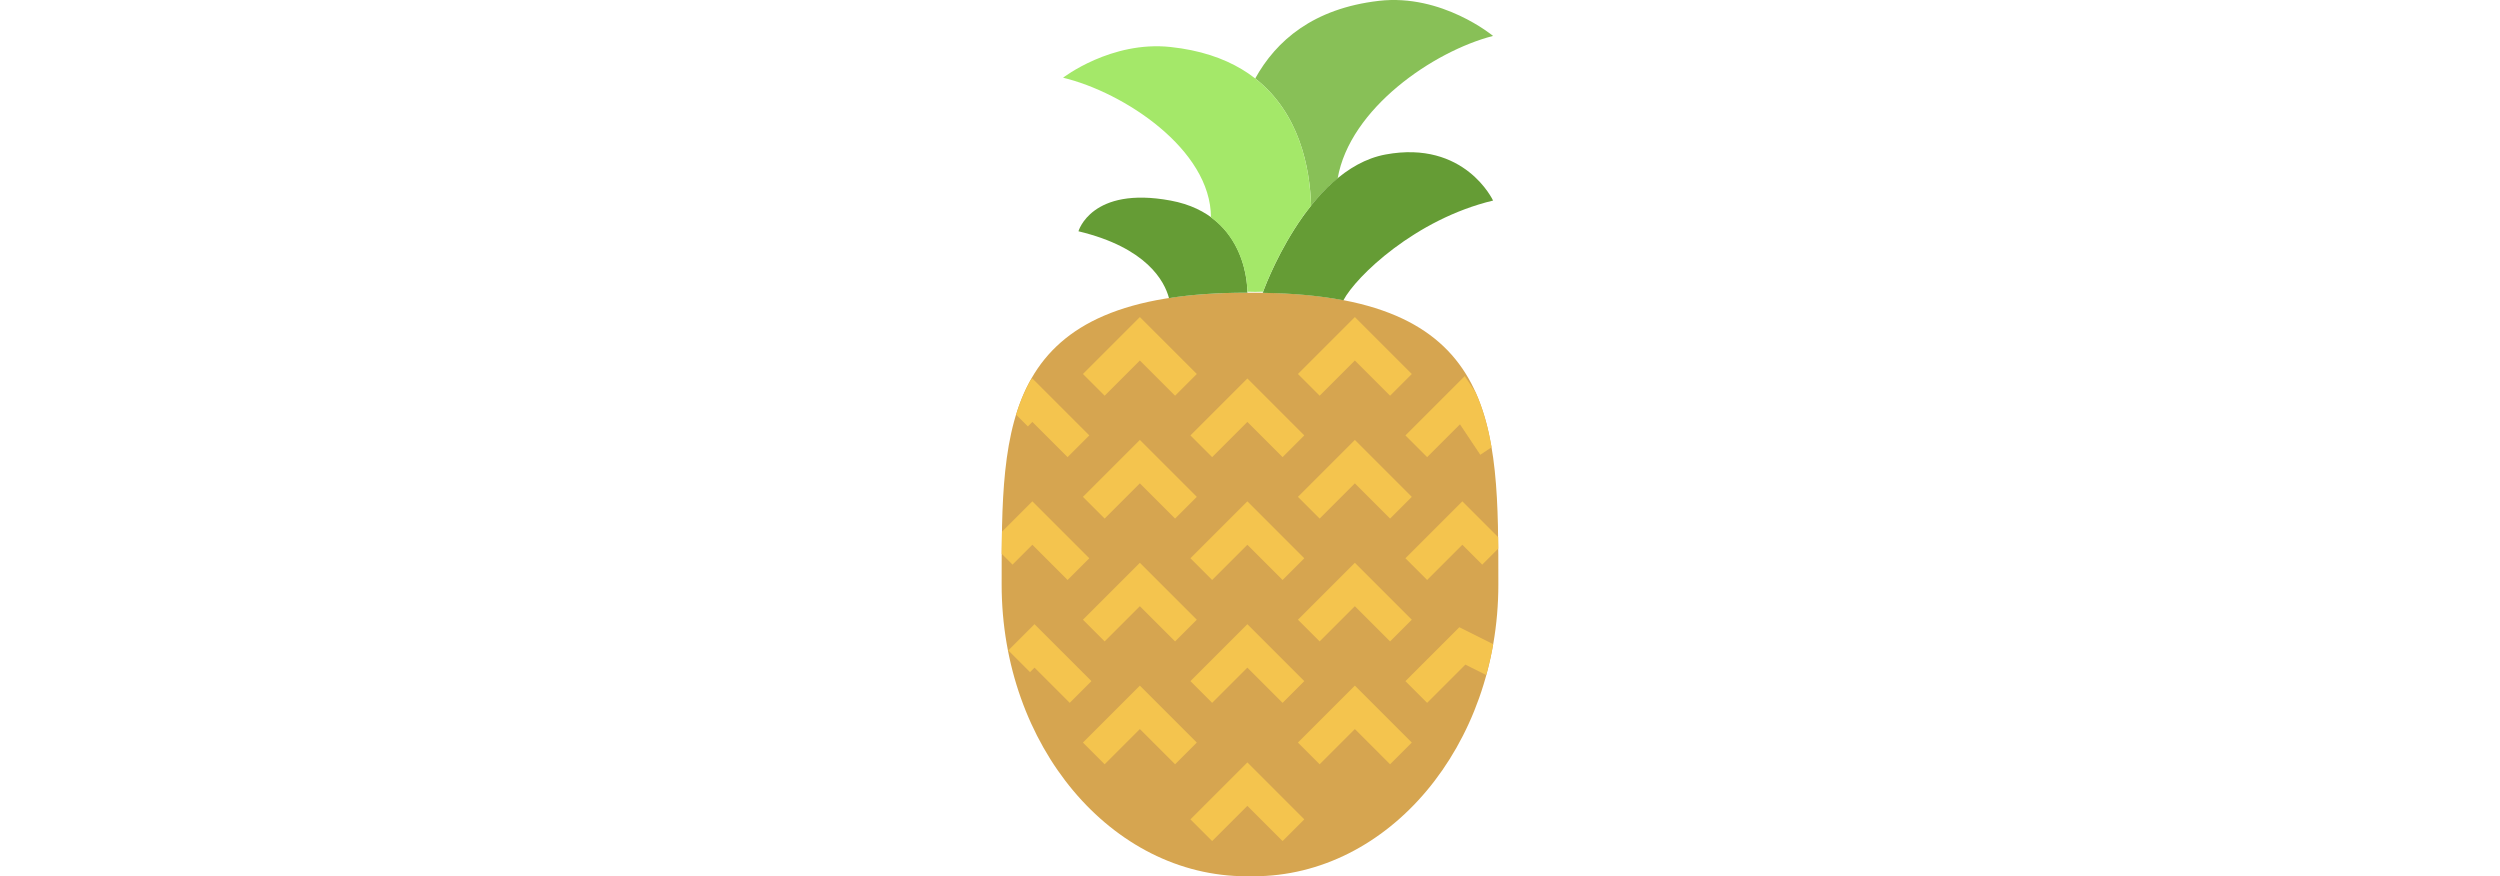 <?xml version="1.0" encoding="iso-8859-1"?>
<!-- Generator: Adobe Illustrator 18.0.0, SVG Export Plug-In . SVG Version: 6.00 Build 0)  -->
<!DOCTYPE svg PUBLIC "-//W3C//DTD SVG 1.1//EN" "http://www.w3.org/Graphics/SVG/1.1/DTD/svg11.dtd">
<svg version="1.1" id="Capa_1" xmlns="http://www.w3.org/2000/svg" xmlns:xlink="http://www.w3.org/1999/xlink" x="0px" y="0px" height="20"
	 viewBox="0 0 57.06 57.06" style="enable-background:new 0 0 57.06 57.06;" xml:space="preserve">
<g>
	<path style="fill:#D6A550;" d="M28.758,19.06c16.058,0,15.944,8.507,15.944,19s-7.139,19-15.944,19h-0.456
		c-8.806,0-15.944-8.507-15.944-19s-0.114-19,15.944-19"/>
	<g>
		<path style="fill:#88C057;" d="M32.51,13.389c0.515-0.644,1.095-1.246,1.728-1.77c0.791-4.56,6.234-8.278,10.119-9.28
			c0,0-3.318-2.76-7.433-2.284c-4.264,0.493-6.688,2.584-8.055,5.056C31.75,7.361,32.429,10.904,32.51,13.389z"/>
	</g>
	<path style="fill:#659C35;" d="M23.255,19.411c1.476-0.228,3.145-0.351,5.048-0.351h0.056c0,0,0.167-5.042-5-6
		c-5.167-0.958-6,2-6,2C21.825,16.131,22.963,18.321,23.255,19.411z"/>
	<path style="fill:#659C35;" d="M34.612,19.553c0.819-1.552,4.68-5.279,9.746-6.493c0,0-1.833-3.958-7-3
		c-5.167,0.958-7.999,9-7.999,9s0.028,0.005,0.069,0.011C31.399,19.102,33.117,19.267,34.612,19.553z"/>
	<path style="fill:#A4E869;" d="M25.988,14.156c2.26,1.652,2.367,4.399,2.37,4.838c0.335,0.016,0.679,0.014,1.025,0
		c0.145-0.395,1.021-2.682,2.565-4.859c0.059-0.115,0.119-0.204,0.181-0.242c0.074-0.101,0.152-0.201,0.228-0.301
		c0.052-0.067,0.1-0.136,0.154-0.203c-0.119-3.626-1.506-9.507-9.153-10.329c-3.875-0.417-7,2-7,2
		C20.309,6.007,25.983,9.727,25.988,14.156L25.988,14.156z"/>
	<g>
		<polygon style="fill:#F4C44E;" points="21.358,44.646 17.651,48.353 19.065,49.767 21.358,47.474 23.651,49.767 25.065,48.353 		
			"/>
		<polygon style="fill:#F4C44E;" points="24.651,53.353 26.065,54.767 28.358,52.474 30.651,54.767 32.065,53.353 28.358,49.646 		
			"/>
		<polygon style="fill:#F4C44E;" points="31.651,48.353 33.065,49.767 35.358,47.474 37.651,49.767 39.065,48.353 35.358,44.646 		
			"/>
		<polygon style="fill:#F4C44E;" points="19.065,41.767 21.358,39.474 23.651,41.767 25.065,40.353 21.358,36.646 17.651,40.353 		
			"/>
		<polygon style="fill:#F4C44E;" points="28.358,43.474 30.651,45.767 32.065,44.353 28.358,40.646 24.651,44.353 26.065,45.767 		
			"/>
		<polygon style="fill:#F4C44E;" points="14.498,40.646 12.791,42.353 14.205,43.767 14.498,43.474 16.791,45.767 18.205,44.353 		
			"/>
		<polygon style="fill:#F4C44E;" points="35.358,39.474 37.651,41.767 39.065,40.353 35.358,36.646 31.651,40.353 33.065,41.767 		
			"/>
		<polygon style="fill:#F4C44E;" points="17.651,32.353 19.065,33.767 21.358,31.474 23.651,33.767 25.065,32.353 21.358,28.646 		
			"/>
		<polygon style="fill:#F4C44E;" points="28.358,35.474 30.651,37.767 32.065,36.353 28.358,32.646 24.651,36.353 26.065,37.767 		
			"/>
		<polygon style="fill:#F4C44E;" points="35.358,28.646 31.651,32.353 33.065,33.767 35.358,31.474 37.651,33.767 39.065,32.353 		
			"/>
		<polygon style="fill:#F4C44E;" points="21.358,23.474 23.651,25.767 25.065,24.353 21.358,20.646 17.651,24.353 19.065,25.767 		
			"/>
		<polygon style="fill:#F4C44E;" points="26.065,29.767 28.358,27.474 30.651,29.767 32.065,28.353 28.358,24.646 24.651,28.353 		
			"/>
		<polygon style="fill:#F4C44E;" points="35.358,23.474 37.651,25.767 39.065,24.353 35.358,20.646 31.651,24.353 33.065,25.767 		
			"/>
		<path style="fill:#F4C44E;" d="M43.212,25.538l-0.699-1.048l-3.862,3.863l1.414,1.414l2.138-2.137l1.323,1.985l0.732-0.488
			C44.038,27.833,43.705,26.631,43.212,25.538z"/>
		<path style="fill:#F4C44E;" d="M42.16,40.843l-3.51,3.51l1.414,1.414l2.49-2.49l1.355,0.678c0.18-0.656,0.336-1.323,0.456-2.008
			L42.16,40.843z"/>
		<path style="fill:#F4C44E;" d="M14.23,24.774c-0.383,0.693-0.688,1.438-0.93,2.228l0.765,0.765l0.293-0.293l2.293,2.293
			l1.414-1.414l-3.707-3.707L14.23,24.774z"/>
		<path style="fill:#F4C44E;" d="M44.689,34.977l-2.331-2.331l-3.707,3.707l1.414,1.414l2.293-2.293l1.293,1.293l1.046-1.046
			C44.695,35.472,44.692,35.223,44.689,34.977z"/>
		<path style="fill:#F4C44E;" d="M12.378,34.626c-0.008,0.474-0.014,0.952-0.017,1.437l0.704,0.704l1.293-1.293l2.293,2.293
			l1.414-1.414l-3.707-3.707L12.378,34.626z"/>
	</g>
</g>
<g>
</g>
<g>
</g>
<g>
</g>
<g>
</g>
<g>
</g>
<g>
</g>
<g>
</g>
<g>
</g>
<g>
</g>
<g>
</g>
<g>
</g>
<g>
</g>
<g>
</g>
<g>
</g>
<g>
</g>
</svg>
